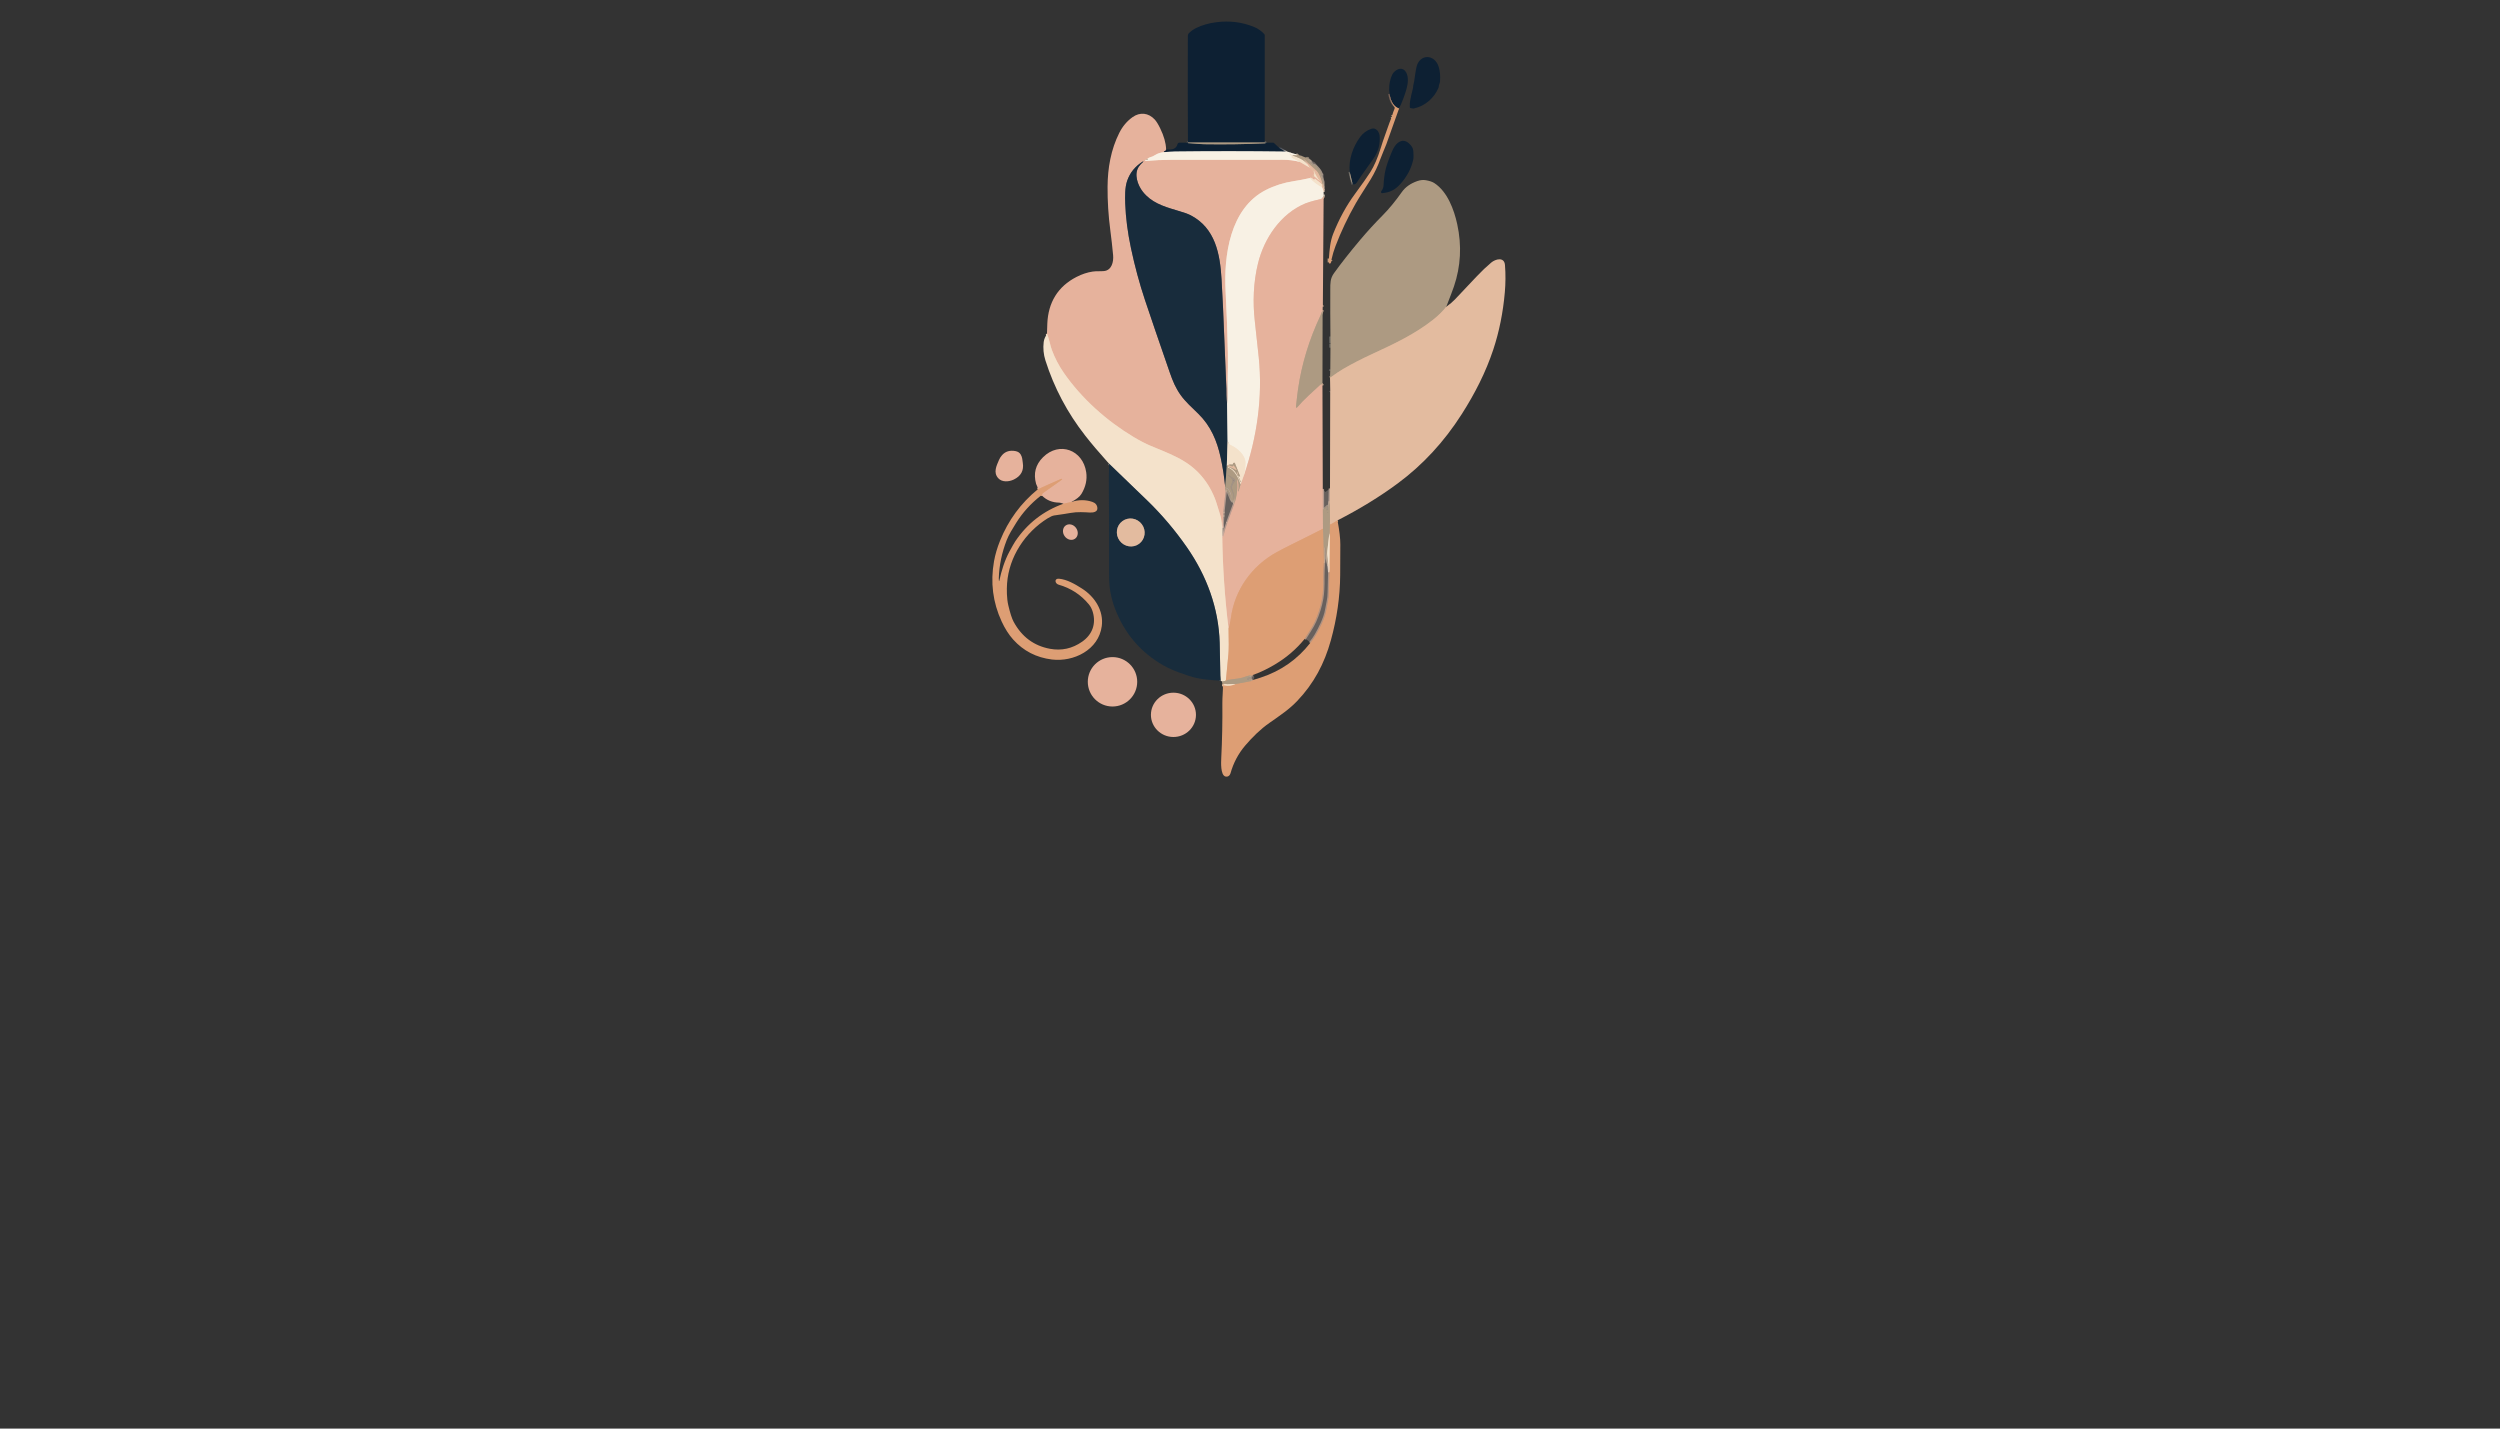 <?xml version="1.0" encoding="utf-8"?>
<svg xmlns="http://www.w3.org/2000/svg" width="490pt" height="280pt" viewBox="0 0 490 280" version="1.1" xmlns:xlink="http://www.w3.org/1999/xlink">
	<rect x="0" y="0" width="490" height="280" fill="#333333" stroke="none"/>
	<g id="surface2">
		<path stroke-opacity="0.663" vector-effect="non-scaling-stroke" d="M 250.69 28.959 L 251.957 29.715" style="fill:none;stroke-width:0.50;stroke:#3e4752;"/>
		<path vector-effect="non-scaling-stroke" d="M 251.957 29.715 Q 241.1 29.567 230.291 29.702 C 229.617 29.711 228.895 29.785 228.192 29.814" style="fill:none;stroke-width:0.50;stroke:#83898c;"/>
		<path vector-effect="non-scaling-stroke" d="M 228.192 29.814 Q 227.775 29.806 228.375 29.544 Q 228.453 29.51 228.557 29.252" style="fill:none;stroke-width:0.50;stroke:#7a6968;"/>
		<path stroke-opacity="0.663" vector-effect="non-scaling-stroke" d="M 252.162 29.66 Q 251.986 29.757 251.957 29.715" style="fill:none;stroke-width:0.50;stroke:#efe5d8;"/>
		<path vector-effect="non-scaling-stroke" d="M 228.192 29.814 Q 227.144 29.913 226.405 30.387 Q 225.879 30.722 225.495 30.8 Q 225.281 30.845 224.857 31.132" style="fill:none;stroke-width:0.50;stroke:#efd2c0;"/>
		<path vector-effect="non-scaling-stroke" d="M 224.857 31.132 L 224.542 31.312" style="fill:none;stroke-width:0.50;stroke:#caa68f;"/>
		<path vector-effect="non-scaling-stroke" d="M 224.542 31.312 Q 224.456 31.364 224.453 31.442 Q 224.451 31.561 224.567 31.55 Q 227.057 31.322 229.556 31.324 Q 243.503 31.335 251.41 31.314 Q 253.099 31.309 254.742 31.717" style="fill:none;stroke-width:0.50;stroke:#efd2c0;"/>
		<path vector-effect="non-scaling-stroke" d="M 254.742 31.717 L 256.736 32.881" style="fill:none;stroke-width:0.50;stroke:#edcab4;"/>
		<path vector-effect="non-scaling-stroke" d="M 256.736 32.881 C 257.072 33.244 258.037 33.958 257.249 34.408 Q 257.161 34.458 257.205 34.551 Q 257.222 34.587 257.256 34.606 Q 257.325 34.648 257.399 34.612 L 257.568 34.53" style="fill:none;stroke-width:0.50;stroke:#e5b79e;"/>
		<path vector-effect="non-scaling-stroke" d="M 257.568 34.53 L 258.757 35.554" style="fill:none;stroke-width:0.50;stroke:#edcab4;"/>
		<path vector-effect="non-scaling-stroke" d="M 258.757 35.554 Q 258.333 34.125 257.374 33.039 Q 256.975 32.589 256.405 32.374" style="fill:none;stroke-width:0.50;stroke:#e5b79e;"/>
		<path vector-effect="non-scaling-stroke" d="M 256.405 32.374 L 256.227 32.146" style="fill:none;stroke-width:0.50;stroke:#edcab4;"/>
		<path vector-effect="non-scaling-stroke" d="M 256.227 32.146 L 255.496 31.159 Q 255.49 31.151 255.496 31.143 Q 255.499 31.138 255.501 31.13 Q 255.505 31.1 255.534 31.128 Q 256.419 31.994 257.171 32.64 Q 258.083 33.421 258.417 33.992 Q 258.886 34.788 259.093 35.74" style="fill:none;stroke-width:0.50;stroke:#caa68f;"/>
		<path vector-effect="non-scaling-stroke" d="M 259.093 35.74 Q 258.711 34.551 258.041 33.502 Q 258.02 33.466 257.974 33.485 L 257.972 33.487 C 257.95 33.495 257.942 33.527 257.955 33.554 L 259.078 36.076" style="fill:none;stroke-width:0.50;stroke:#e5b79e;"/>
		<path vector-effect="non-scaling-stroke" d="M 259.078 36.076 L 257.756 35.045 Q 257.716 35.014 257.716 35.064 L 257.716 35.136 Q 257.716 35.183 257.67 35.183 Q 257.213 35.191 257.205 34.904 Q 257.201 34.733 257.129 34.887 L 257.066 35.026 Q 257.032 35.098 257.032 35.02 L 257.032 34.931 Q 257.032 34.796 256.901 34.824 Q 256.797 34.847 256.704 34.908" style="fill:none;stroke-width:0.50;stroke:#edcab4;"/>
		<path vector-effect="non-scaling-stroke" d="M 256.704 34.908 Q 255.165 35.261 253.604 35.499 Q 250.622 35.956 248.107 37.24 C 241.042 40.843 239.841 50.177 240.217 57.123 Q 240.548 63.225 240.664 69.214 Q 240.715 71.879 240.599 75.151 Q 240.586 75.529 240.616 77.108 Q 240.635 78.088 240.508 79.066" style="fill:none;stroke-width:0.50;stroke:#efd2c0;"/>
		<path vector-effect="non-scaling-stroke" d="M 240.508 79.066 Q 240.39 78.276 240.381 77.491 Q 240.367 76.152 240.367 76.147 Q 239.923 65.438 239.9 64.779 Q 239.756 60.557 239.423 54.747 C 239.135 49.767 238.206 44.709 233.364 42.188 Q 232.614 41.797 230.527 41.193 C 227.839 40.412 225.613 39.622 224.006 37.594 C 222.994 36.321 222.198 34.116 223.229 32.634 Q 223.528 32.203 224.094 31.692 Q 224.103 31.683 224.099 31.679 L 224.067 31.639 Q 224.05 31.618 224.029 31.633 Q 221.731 33.05 220.912 35.47 C 220.475 36.762 220.494 38.496 220.546 39.915 Q 220.696 44.055 221.674 48.659 Q 222.796 53.945 224.428 58.842 Q 226.02 63.622 229.281 73.026 C 229.873 74.73 230.434 76.073 231.448 77.484 C 232.358 78.749 233.602 79.86 234.91 81.142 C 237.302 83.49 238.531 86.396 239.237 89.632 Q 239.856 92.458 240.141 95.448" style="fill:none;stroke-width:0.50;stroke:#7f6f6c;"/>
		<path vector-effect="non-scaling-stroke" d="M 240.141 95.448 Q 240.063 95.807 240.204 96.344" style="fill:none;stroke-width:0.50;stroke:#caa68f;"/>
		<path stroke-opacity="0.663" vector-effect="non-scaling-stroke" d="M 240.204 96.344 L 239.775 100.265" style="fill:none;stroke-width:0.50;stroke:#e2b5a2;"/>
		<path vector-effect="non-scaling-stroke" d="M 239.775 100.265 L 239.771 100.567" style="fill:none;stroke-width:0.50;stroke:#caa68f;"/>
		<path stroke-opacity="0.663" vector-effect="non-scaling-stroke" d="M 239.771 100.567 L 239.75 100.901" style="fill:none;stroke-width:0.50;stroke:#e2b5a2;"/>
		<path vector-effect="non-scaling-stroke" d="M 239.75 100.901 Q 239.693 101.097 239.716 101.361" style="fill:none;stroke-width:0.50;stroke:#caa68f;"/>
		<path stroke-opacity="0.663" vector-effect="non-scaling-stroke" d="M 239.716 101.361 L 239.573 103.475" style="fill:none;stroke-width:0.50;stroke:#e2b5a2;"/>
		<path vector-effect="non-scaling-stroke" d="M 239.573 103.475 C 239.429 102.633 239.431 101.765 239.171 100.981 Q 238.899 100.164 238.751 99.615 C 237.725 95.818 235.583 92.612 232.293 90.544 C 230.232 89.248 228.369 88.576 225.537 87.385 Q 224.023 86.749 222.261 85.697 C 216.937 82.519 212.019 78.135 208.502 73.066 Q 207.062 70.99 206.158 68.578 Q 206.008 68.177 205.706 66.986 Q 205.505 66.192 205.208 65.398" style="fill:none;stroke-width:0.50;stroke:#edcab4;"/>
		<path vector-effect="non-scaling-stroke" d="M 254.046 30.256 L 254.257 30.416" style="fill:none;stroke-width:0.50;stroke:#d3c6b3;"/>
		<path stroke-opacity="0.663" vector-effect="non-scaling-stroke" d="M 254.257 30.416 Q 254.257 30.435 254.257 30.454" style="fill:none;stroke-width:0.50;stroke:#efe5d8;"/>
		<path vector-effect="non-scaling-stroke" d="M 254.257 30.454 L 253.48 30.408" style="fill:none;stroke-width:0.50;stroke:#d3c6b3;"/>
		<path vector-effect="non-scaling-stroke" d="M 253.48 30.408 Q 253.461 30.399 253.444 30.393 Q 253.442 30.391 253.444 30.393 Q 253.461 30.399 253.48 30.408" style="fill:none;stroke-width:0.50;stroke:#eed6c2;"/>
		<path vector-effect="non-scaling-stroke" d="M 253.48 30.408 L 253.319 30.467" style="fill:none;stroke-width:0.50;stroke:#d3c6b3;"/>
		<path vector-effect="non-scaling-stroke" d="M 253.319 30.467 L 252.89 30.188 Q 252.848 30.161 252.823 30.205 L 252.789 30.262 Q 252.764 30.304 252.806 30.329 L 253.273 30.6 Q 253.37 30.655 253.258 30.655 L 253.184 30.655 C 253.118 30.655 253.078 30.727 253.112 30.781 Q 253.224 30.965 253.494 31.077 Q 254.153 31.35 254.742 31.717" style="fill:none;stroke-width:0.50;stroke:#f6ead8;"/>
		<path vector-effect="non-scaling-stroke" d="M 224.542 31.312 Q 225.235 31.284 224.857 31.132" style="fill:none;stroke-width:0.50;stroke:#d3c6b3;"/>
		<path stroke-opacity="0.663" vector-effect="non-scaling-stroke" d="M 239.573 103.475 L 239.558 104.947" style="fill:none;stroke-width:0.50;stroke:#ecd9c5;"/>
		<path vector-effect="non-scaling-stroke" d="M 240.795 123.222 Q 240.888 126.918 240.768 128.189 Q 240.525 130.738 240.284 133.285 Q 240.274 133.397 240.17 133.437 L 240.018 133.496" style="fill:none;stroke-width:0.50;stroke:#e9c0a0;"/>
		<path vector-effect="non-scaling-stroke" d="M 240.018 133.496 L 239.499 133.532" style="fill:none;stroke-width:0.50;stroke:#d1bea7;"/>
		<path vector-effect="non-scaling-stroke" d="M 239.258 133.408 Q 239.199 132.928 239.19 132.413 Q 239.135 128.567 239.059 125.98 C 238.855 119.165 236.508 112.84 232.633 107.266 Q 229.163 102.274 224.882 98.122 Q 221.176 94.529 217.379 90.886" style="fill:none;stroke-width:0.50;stroke:#868784;"/>
		<path vector-effect="non-scaling-stroke" d="M 242.588 93.112 Q 242.656 92.802 242.517 92.567 Q 242.451 92.46 242.462 92.584 Q 242.487 92.878 242.588 93.112" style="fill:none;stroke-width:0.50;stroke:#c8ab91;"/>
		<path stroke-opacity="0.663" vector-effect="non-scaling-stroke" d="M 241.9 98.8 Q 242.096 97.285 241.554 96.004 C 241.252 95.288 241.674 94.81 242.103 94.259 C 242.187 94.151 242.16 93.995 242.044 93.923 L 240.812 93.15 Q 240.802 93.144 240.789 93.148 L 240.734 93.169 Q 240.69 93.186 240.73 93.214 C 242.521 94.386 240.766 94.836 241.323 95.925 Q 241.834 96.922 241.83 98.014 Q 241.828 98.145 241.699 98.132 Q 241.573 98.12 241.526 98.05 C 241.423 97.898 241.364 97.759 241.366 97.672 C 241.404 96.646 241.211 96.344 240.574 95.516 Q 240.515 95.44 240.491 95.533 Q 240.46 95.653 240.369 95.731 Q 240.289 95.799 240.274 95.9 L 240.204 96.344" style="fill:none;stroke-width:0.50;stroke:#b7a38e;"/>
		<path vector-effect="non-scaling-stroke" d="M 259.422 38.116 L 259.355 38.572" style="fill:none;stroke-width:0.50;stroke:#d3c6b3;"/>
		<path vector-effect="non-scaling-stroke" d="M 259.355 38.572 L 259.112 38.866 Q 259.044 38.95 258.941 38.978 C 257.925 39.265 256.827 39.47 255.885 39.856 C 251.068 41.837 247.794 46.633 246.571 51.607 C 245.646 55.358 245.53 59.254 245.942 62.933 Q 246.405 67.053 246.715 70.063 C 247.511 77.824 246.373 85.712 243.834 93.074" style="fill:none;stroke-width:0.50;stroke:#efd2c0;"/>
		<path vector-effect="non-scaling-stroke" d="M 243.834 93.074 Q 244.12 91.921 244.117 90.76 C 244.117 89.152 242.485 87.792 241.192 87.224 Q 240.831 87.064 240.603 86.325" style="fill:none;stroke-width:0.50;stroke:#f6ead8;"/>
		<path stroke-opacity="0.663" vector-effect="non-scaling-stroke" d="M 256.468 31.088 Q 256.354 31.022 256.333 31.018 Q 255.986 30.942 256.28 31.14 Q 256.586 31.347 256.911 31.635 Q 257.053 31.759 256.905 31.696 Q 256.84 31.668 256.802 31.668 Q 256.527 31.66 256.772 31.823 L 257.093 32.036 Q 257.194 32.103 257.074 32.106 L 256.983 32.108 Q 256.856 32.108 256.966 32.173 Q 257.171 32.298 257.414 32.306 Q 257.524 32.31 257.615 32.372 Q 258.639 33.062 259.074 34.247 Q 259.078 34.262 259.066 34.266 L 259.011 34.287 Q 258.935 34.319 258.916 34.239 Q 258.846 33.966 258.837 33.947 Q 258.605 33.434 258.78 33.97 Q 258.951 34.488 259.211 35.132 Q 259.412 35.626 259.374 36.798" style="fill:none;stroke-width:0.50;stroke:#b7a38e;"/>
		<path vector-effect="non-scaling-stroke" d="M 259.374 36.798 L 259.093 35.74" style="fill:none;stroke-width:0.50;stroke:#c8ab91;"/>
		<path stroke-opacity="0.663" vector-effect="non-scaling-stroke" d="M 254.257 30.454 Q 254.291 30.452 254.32 30.441 C 254.331 30.437 254.337 30.427 254.333 30.416 C 254.331 30.406 254.32 30.399 254.31 30.401 Q 254.286 30.406 254.257 30.416" style="fill:none;stroke-width:0.50;stroke:#b7a38e;"/>
		<path vector-effect="non-scaling-stroke" d="M 259.412 37.607 Q 259.266 36.86 259.12 36.743" style="fill:none;stroke-width:0.50;stroke:#eed6c2;"/>
		<path vector-effect="non-scaling-stroke" d="M 259.12 36.743 L 259.078 36.076" style="fill:none;stroke-width:0.50;stroke:#eccfb5;"/>
		<path vector-effect="non-scaling-stroke" d="M 258.757 35.554 Q 257.993 34.672 257.598 33.645 Q 257.537 33.485 257.524 33.643 Q 257.52 33.702 257.566 33.768 C 257.606 33.823 257.625 33.888 257.619 33.956 L 257.568 34.53" style="fill:none;stroke-width:0.50;stroke:#eccfb5;"/>
		<path vector-effect="non-scaling-stroke" d="M 259.12 36.743 Q 257.748 36.021 256.704 34.908" style="fill:none;stroke-width:0.50;stroke:#f6ead8;"/>
		<path stroke-opacity="0.663" vector-effect="non-scaling-stroke" d="M 240.588 102.384 Q 240.546 102.464 240.529 102.574" style="fill:none;stroke-width:0.50;stroke:#b7a38e;"/>
		<path stroke-opacity="0.663" vector-effect="non-scaling-stroke" d="M 240.041 104.016 L 240.025 104.16" style="fill:none;stroke-width:0.50;stroke:#b7a38e;"/>
		<path stroke-opacity="0.663" vector-effect="non-scaling-stroke" d="M 239.716 101.361 L 239.75 100.901" style="fill:none;stroke-width:0.50;stroke:#b7a38e;"/>
		<path stroke-opacity="0.663" vector-effect="non-scaling-stroke" d="M 239.771 100.567 L 239.775 100.265" style="fill:none;stroke-width:0.50;stroke:#b7a38e;"/>
		<path vector-effect="non-scaling-stroke" d="M 253.319 30.467 C 254.514 30.902 255.454 31.229 256.227 32.146" style="fill:none;stroke-width:0.50;stroke:#d1bea7;"/>
		<path vector-effect="non-scaling-stroke" d="M 256.405 32.374 L 256.736 32.881" style="fill:none;stroke-width:0.50;stroke:#eccfb5;"/>
		<path vector-effect="non-scaling-stroke" d="M 240.508 79.066 L 240.603 86.325" style="fill:none;stroke-width:0.50;stroke:#888f90;"/>
		<path vector-effect="non-scaling-stroke" d="M 240.603 86.325 L 240.457 91.334" style="fill:none;stroke-width:0.50;stroke:#868784;"/>
		<path vector-effect="non-scaling-stroke" d="M 240.457 91.334 L 240.141 95.448" style="fill:none;stroke-width:0.50;stroke:#63635f;"/>
		<path vector-effect="non-scaling-stroke" d="M 259.281 59.805 Q 259.209 59.9 259.258 60.091" style="fill:none;stroke-width:0.50;stroke:#caa68f;"/>
		<path vector-effect="non-scaling-stroke" d="M 259.234 60.749 C 259.057 61.113 258.954 61.535 258.804 61.854 Q 255.505 68.861 254.436 76.135 Q 254.259 77.338 254.02 79.588 Q 253.957 80.192 254.352 79.731 Q 254.73 79.292 255.241 78.745 Q 255.982 77.951 258.789 75.396 C 258.924 75.271 259.12 75.273 259.156 75.398 L 259.203 75.56" style="fill:none;stroke-width:0.50;stroke:#caa68f;"/>
		<path stroke-opacity="0.663" vector-effect="non-scaling-stroke" d="M 259.266 95.828 L 259.281 99.908" style="fill:none;stroke-width:0.50;stroke:#e2b5a2;"/>
		<path vector-effect="non-scaling-stroke" d="M 259.281 99.908 L 259.304 103.63" style="fill:none;stroke-width:0.50;stroke:#caa68f;"/>
		<path vector-effect="non-scaling-stroke" d="M 259.304 103.63 Q 257.6 104.468 255.936 105.321 C 254.639 105.984 252.098 107.197 250.272 108.196 C 245.359 110.884 241.965 115.632 241.243 121.175 C 241.15 121.896 240.969 122.538 240.795 123.222" style="fill:none;stroke-width:0.50;stroke:#e2a888;"/>
		<path vector-effect="non-scaling-stroke" d="M 240.795 123.222 Q 239.678 114.122 239.558 104.947" style="fill:none;stroke-width:0.50;stroke:#edcab4;"/>
		<path stroke-opacity="0.663" vector-effect="non-scaling-stroke" d="M 239.558 104.947 L 239.596 105.106 Q 239.676 105.44 239.767 105.108 L 240.025 104.16" style="fill:none;stroke-width:0.50;stroke:#e2b5a2;"/>
		<path vector-effect="non-scaling-stroke" d="M 240.025 104.16 L 240.041 104.016" style="fill:none;stroke-width:0.50;stroke:#caa68f;"/>
		<path stroke-opacity="0.663" vector-effect="non-scaling-stroke" d="M 240.041 104.016 L 240.529 102.574" style="fill:none;stroke-width:0.50;stroke:#e2b5a2;"/>
		<path vector-effect="non-scaling-stroke" d="M 240.529 102.574 L 240.588 102.384" style="fill:none;stroke-width:0.50;stroke:#caa68f;"/>
		<path stroke-opacity="0.663" vector-effect="non-scaling-stroke" d="M 240.588 102.384 L 241.9 98.8" style="fill:none;stroke-width:0.50;stroke:#e2b5a2;"/>
		<path vector-effect="non-scaling-stroke" d="M 241.9 98.8 Q 242.768 96.36 242.413 93.822 Q 242.405 93.765 242.43 93.816 Q 243 94.994 242.658 96.289 Q 242.658 96.291 242.66 96.291 L 242.721 96.306 Q 242.759 96.316 242.77 96.278 L 243.146 94.962" style="fill:none;stroke-width:0.50;stroke:#caa68f;"/>
		<path vector-effect="non-scaling-stroke" d="M 243.146 94.962 L 243.834 93.074" style="fill:none;stroke-width:0.50;stroke:#edcab4;"/>
		<path stroke-opacity="0.663" vector-effect="non-scaling-stroke" d="M 259.469 110.335 C 259.422 111.226 259.342 112.193 259.357 113.023 Q 259.406 115.782 259.127 117.349 Q 258.726 119.604 257.727 121.817 C 257.205 122.975 256.394 124.102 255.699 125.237" style="fill:none;stroke-width:0.50;stroke:#dba684;"/>
		<path vector-effect="non-scaling-stroke" d="M 245.539 132.303 Q 244.863 132.358 244.257 132.569 Q 243.497 132.835 243.205 132.894 C 242.301 133.074 241.404 133.129 240.692 133.258 C 240.624 133.27 240.561 133.3 240.508 133.342 Q 240.284 133.522 240.018 133.496" style="fill:none;stroke-width:0.50;stroke:#c59c7b;"/>
		<path stroke-opacity="0.663" vector-effect="non-scaling-stroke" d="M 245.18 132.457 L 244.514 132.909 Q 244.466 132.943 244.466 133.002 L 244.466 133.319 Q 244.466 133.378 244.519 133.353 Q 244.869 133.177 245.038 132.808 Q 245.095 132.679 245.116 132.818 Q 245.125 132.871 245.104 132.907 Q 245.051 132.998 245.106 133.087 L 245.344 133.465" style="fill:none;stroke-width:0.50;stroke:#b7a38e;"/>
		<path vector-effect="non-scaling-stroke" d="M 242.166 134.071 L 240.546 134.126" style="fill:none;stroke-width:0.50;stroke:#d1bea7;"/>
		<path vector-effect="non-scaling-stroke" d="M 243.146 94.962 C 242.736 93.775 242.029 92.143 240.696 91.668 C 240.662 91.655 240.65 91.617 240.667 91.585 L 240.707 91.514 Q 240.724 91.486 240.753 91.499 C 242.153 92.01 242.639 93.317 243.11 94.462 Q 243.11 94.464 243.114 94.466 L 243.171 94.483 Q 243.226 94.5 243.203 94.447 L 242.588 93.112 Q 242.793 93.336 242.922 93.378 Q 243.095 93.438 243.055 93.336 L 242.048 90.793 Q 241.984 90.633 241.826 90.701 Q 241.655 90.772 241.642 90.964 Q 241.632 91.085 241.513 91.062 Q 240.903 90.948 240.457 91.334" style="fill:none;stroke-width:0.50;stroke:#d1bea7;"/>
		<path vector-effect="non-scaling-stroke" d="M 259.431 38.798 Q 259.38 38.707 259.355 38.572" style="fill:none;stroke-width:0.50;stroke:#caa68f;"/>
		<path stroke-opacity="0.663" vector-effect="non-scaling-stroke" d="M 259.463 37.295 L 259.374 36.798" style="fill:none;stroke-width:0.50;stroke:#e0bca4;"/>
		<path stroke-opacity="0.663" vector-effect="non-scaling-stroke" d="M 260.637 98.242 L 260.339 99.862 C 260.335 99.883 260.305 99.889 260.293 99.87 Q 260.276 99.845 260.24 99.849 Q 260.189 99.854 260.155 99.9 Q 260.147 99.915 260.121 100.001 Q 260.09 100.107 260.048 100.006 Q 260.026 99.955 260.029 99.898 Q 260.037 99.545 260.212 99.245 Q 260.227 99.222 260.208 99.205 L 260.206 99.205 Q 260.183 99.186 260.162 99.211 Q 259.796 99.653 259.281 99.908" style="fill:none;stroke-width:0.50;stroke:#b7a38e;"/>
		<path vector-effect="non-scaling-stroke" d="M 260.679 102.17 L 260.639 105.159" style="fill:none;stroke-width:0.50;stroke:#c59c7b;"/>
		<path vector-effect="non-scaling-stroke" d="M 260.639 105.159 L 260.573 104.637 Q 260.554 104.489 260.54 104.637 Q 260.375 106.25 260.164 107.913 Q 260.094 108.451 260.145 108.812 Q 260.293 109.866 260.392 110.924" style="fill:none;stroke-width:0.50;stroke:#d1bea7;"/>
		<path stroke-opacity="0.663" vector-effect="non-scaling-stroke" d="M 260.392 110.924 Q 259.942 109.163 259.792 107.387 Q 259.781 107.256 259.659 107.304 L 259.585 107.334 Q 259.496 107.368 259.511 107.463 Q 259.716 108.892 259.469 110.335" style="fill:none;stroke-width:0.50;stroke:#b7a38e;"/>
		<path vector-effect="non-scaling-stroke" d="M 259.469 110.335 L 259.304 103.63" style="fill:none;stroke-width:0.50;stroke:#c59c7b;"/>
		<path vector-effect="non-scaling-stroke" d="M 239.697 134.104 Q 240.018 133.965 240.546 134.126" style="fill:none;stroke-width:0.50;stroke:#c59c7b;"/>
		<path vector-effect="non-scaling-stroke" d="M 240.546 134.126 Q 240.213 134.064 239.911 134.113 C 239.862 134.121 239.82 134.153 239.803 134.199 L 239.765 134.297 Q 239.746 134.343 239.794 134.326 Q 239.82 134.316 239.845 134.309 Q 239.885 134.299 239.938 134.311 Q 241.085 134.563 242.166 134.071" style="fill:none;stroke-width:0.50;stroke:#e9c0a0;"/>
		<path vector-effect="non-scaling-stroke" d="M 242.166 134.071 L 245.344 133.465" style="fill:none;stroke-width:0.50;stroke:#c59c7b;"/>
		<path stroke-opacity="0.663" vector-effect="non-scaling-stroke" d="M 245.344 133.465 Q 245.611 133.325 245.613 133.268" style="fill:none;stroke-width:0.50;stroke:#dba684;"/>
		<path stroke-opacity="0.663" vector-effect="non-scaling-stroke" d="M 256.802 126.029 Q 257.479 125.213 257.877 124.514 C 258.656 123.15 259.672 121.23 259.963 119.49 Q 260.105 118.641 260.288 117.798 Q 260.442 117.08 260.459 116.081 Q 260.493 114.115 260.552 112.168" style="fill:none;stroke-width:0.50;stroke:#dba684;"/>
		<path vector-effect="non-scaling-stroke" d="M 260.552 112.168 L 260.639 105.159" style="fill:none;stroke-width:0.50;stroke:#e9c0a0;"/>
		<path vector-effect="non-scaling-stroke" d="M 262.151 101.993 L 260.846 102.768 C 260.776 102.808 260.687 102.76 260.687 102.679 L 260.679 102.17" style="fill:none;stroke-width:0.50;stroke:#e0ad8a;"/>
		<path vector-effect="non-scaling-stroke" d="M 260.679 102.17 L 260.637 98.242" style="fill:none;stroke-width:0.50;stroke:#c8ab91;"/>
		<path stroke-opacity="0.663" vector-effect="non-scaling-stroke" d="M 260.637 98.242 L 260.679 95.723" style="fill:none;stroke-width:0.50;stroke:#e0bca4;"/>
		<path vector-effect="non-scaling-stroke" d="M 260.719 76.861 Q 260.74 76.794 260.73 76.72" style="fill:none;stroke-width:0.50;stroke:#7e746e;"/>
		<path stroke-opacity="0.663" vector-effect="non-scaling-stroke" d="M 260.552 112.168 L 260.392 110.924" style="fill:none;stroke-width:0.50;stroke:#ecd9c5;"/>
		<path vector-effect="non-scaling-stroke" d="M 283.467 60.135 Q 282.394 61.474 280.939 62.629 C 277.405 65.432 273.342 67.368 269.175 69.282 Q 265.921 70.777 263.313 72.289 Q 262.331 72.859 260.685 74.044" style="fill:none;stroke-width:0.50;stroke:#c8ab91;"/>
		<path vector-effect="non-scaling-stroke" d="M 260.723 72.69 L 260.738 72.39" style="fill:none;stroke-width:0.50;stroke:#5d5d5b;"/>
		<path vector-effect="non-scaling-stroke" d="M 260.768 68.15 L 260.778 67.419" style="fill:none;stroke-width:0.50;stroke:#63635f;"/>
		<path vector-effect="non-scaling-stroke" d="M 260.783 67.301 L 260.764 65.953" style="fill:none;stroke-width:0.50;stroke:#63635f;"/>
		<path vector-effect="non-scaling-stroke" d="M 274.216 21.267 Q 272.704 20.744 272.356 18.397" style="fill:none;stroke-width:0.50;stroke:#755f54;"/>
		<path vector-effect="non-scaling-stroke" d="M 260.954 50.935 Q 260.878 51.049 260.932 51.197" style="fill:none;stroke-width:0.50;stroke:#c59c7b;"/>
		<path vector-effect="non-scaling-stroke" d="M 260.474 51.43 L 260.464 50.671" style="fill:none;stroke-width:0.50;stroke:#c59c7b;"/>
		<path vector-effect="non-scaling-stroke" d="M 272.677 23.181 Q 272.827 23.107 272.784 22.902" style="fill:none;stroke-width:0.50;stroke:#c59c7b;"/>
		<path vector-effect="non-scaling-stroke" d="M 272.863 22.708 Q 272.896 22.629 272.896 22.537" style="fill:none;stroke-width:0.50;stroke:#c59c7b;"/>
		<path vector-effect="non-scaling-stroke" d="M 265.133 36.133 L 264.535 33.668" style="fill:none;stroke-width:0.50;stroke:#5d5d5b;"/>
		<path vector-effect="non-scaling-stroke" d="M 210 98.384 L 208.439 98.728" style="fill:none;stroke-width:0.50;stroke:#e2a888;"/>
		<path vector-effect="non-scaling-stroke" d="M 204.257 97.169 Q 204.196 96.825 204.414 96.652 Q 204.646 96.468 207.786 94.265 Q 208.073 94.065 208.137 94.006 Q 208.242 93.906 208.126 93.86 Q 208.052 93.83 207.921 93.887 Q 205.727 94.827 203.408 95.904" style="fill:none;stroke-width:0.50;stroke:#e2a888;"/>
		<path vector-effect="non-scaling-stroke" d="M 248.033 27.962 Q 248.033 27.928 247.999 27.928 L 232.882 27.928 Q 232.834 27.928 232.834 27.977 L 232.834 28.038 Q 232.834 28.053 232.848 28.053 Q 235.269 28.256 236.067 28.268 Q 242.027 28.363 247.986 28.093 Q 248.033 28.091 248.033 28.044 L 248.033 27.962" style="fill:none;stroke-width:0.50;stroke:#5d5d5b;"/>
		<path stroke-opacity="0.663" vector-effect="non-scaling-stroke" d="M 256.728 31.51 Q 256.719 31.495 256.512 31.423 Q 256.379 31.375 256.455 31.495 Q 256.531 31.616 256.696 31.59 C 256.73 31.586 256.745 31.546 256.728 31.51" style="fill:none;stroke-width:0.50;stroke:#b7a38e;"/>
		<path stroke-opacity="0.663" vector-effect="non-scaling-stroke" d="M 257.803 32.526 C 257.803 32.522 257.8 32.52 257.796 32.52 C 257.792 32.52 257.79 32.522 257.79 32.526 C 257.79 32.53 257.792 32.532 257.796 32.532 C 257.8 32.532 257.803 32.53 257.803 32.526" style="fill:none;stroke-width:0.50;stroke:#b7a38e;"/>
		<path vector-effect="non-scaling-stroke" d="M 241.505 91.452 L 240.817 91.186 Q 240.738 91.155 240.707 91.235 L 240.671 91.328 Q 240.631 91.433 240.74 91.459 Q 241.497 91.626 242.145 92.05 Q 242.445 92.246 242.278 91.928 Q 242.09 91.562 241.794 91.273 Q 241.693 91.171 241.672 91.315 Q 241.666 91.351 241.653 91.385 Q 241.615 91.495 241.505 91.452" style="fill:none;stroke-width:0.50;stroke:#c8ab91;"/>
		<path vector-effect="non-scaling-stroke" d="M 223.262 106.585 C 224.464 105.697 224.707 103.984 223.803 102.759 C 222.899 101.532 221.191 101.258 219.989 102.145 C 218.787 103.032 218.544 104.745 219.448 105.97 C 220.352 107.197 222.061 107.471 223.262 106.585" style="fill:none;stroke-width:0.50;stroke:#7e746e;"/>
		<path stroke-opacity="0.663" vector-effect="non-scaling-stroke" d="M 241.513 98.115 Q 241.321 97.706 241.313 97.647 Q 241.157 96.595 240.5 95.788 C 240.474 95.756 240.426 95.761 240.405 95.797 L 240.36 95.873 C 240.335 95.917 240.339 95.972 240.373 96.012 C 241.015 96.766 241.059 97.596 241.532 98.253 Q 241.556 98.284 241.594 98.293 Q 241.627 98.301 241.653 98.297 Q 241.79 98.282 241.653 98.217 Q 241.619 98.202 241.596 98.191 Q 241.539 98.172 241.513 98.115" style="fill:none;stroke-width:0.50;stroke:#b7a38e;"/>
		<path stroke-opacity="0.663" vector-effect="non-scaling-stroke" d="M 260.352 100.386 C 260.35 100.365 260.318 100.35 260.28 100.352 C 260.242 100.354 260.21 100.373 260.212 100.394 C 260.214 100.415 260.246 100.43 260.284 100.428 C 260.322 100.426 260.354 100.407 260.352 100.386" style="fill:none;stroke-width:0.50;stroke:#b7a38e;"/>
		<path d="M 250.69 28.959 L 251.957 29.715 Q 241.1 29.567 230.291 29.702 C 229.617 29.711 228.895 29.785 228.192 29.814 Q 227.775 29.806 228.375 29.544 Q 228.453 29.51 228.557 29.252 Q 230.439 29.571 230.796 28.243 C 230.84 28.074 230.994 27.958 231.169 27.958 L 232.654 27.958 C 232.755 27.958 232.838 27.875 232.836 27.774 Q 232.779 18.184 232.817 7.124 Q 232.819 6.699 233.038 6.486 Q 233.695 5.848 234.498 5.462 Q 236.189 4.647 238.354 4.361 Q 242.272 3.844 245.775 5.272 C 246.569 5.595 247.285 6.108 247.796 6.68 C 247.858 6.752 247.891 6.841 247.891 6.934 L 247.891 27.882 Q 247.891 27.964 247.974 27.964 L 249.551 27.964 C 249.602 27.964 249.653 27.983 249.691 28.019 L 250.69 28.959 Z M 248.033 27.962 Q 248.033 27.928 247.999 27.928 L 232.882 27.928 Q 232.834 27.928 232.834 27.977 L 232.834 28.038 Q 232.834 28.053 232.848 28.053 Q 235.269 28.256 236.067 28.268 Q 242.027 28.363 247.986 28.093 Q 248.033 28.091 248.033 28.044 L 248.033 27.962 Z" style="fill:#0d2033;"/>
		<path d="M 277.186 15.88 Q 277.429 14.08 277.614 13.208 C 278.191 10.522 281.205 10.516 281.997 13.141 Q 282.375 14.395 282.242 15.979 Q 282.218 16.237 282.092 16.528 C 281.988 16.765 282.037 17.001 281.912 17.28 Q 281.283 18.701 280.157 19.707 Q 278.822 20.896 277.076 21.272 Q 276.996 21.291 276.436 21.183 Q 276.328 21.164 276.324 21.054 Q 276.286 20.277 276.385 19.778 C 276.531 19.062 276.622 18.486 276.793 17.886 Q 276.96 17.293 276.97 17.035 C 276.987 16.649 277.129 16.292 277.186 15.88 Z" style="fill:#0d2033;"/>
		<path d="M 274.216 21.267 Q 272.704 20.744 272.356 18.397 Q 272.109 16.794 272.618 15.255 Q 272.837 14.587 273.146 14.222 C 273.826 13.415 274.981 13.065 275.61 14.195 C 276.117 15.105 275.954 16.412 275.693 17.367 Q 275.152 19.337 274.216 21.267 Z" style="fill:#0d2033;"/>
		<path d="M 274.216 21.267 Q 272.983 24.807 271.716 28.287 Q 271.534 28.786 271.129 29.721 Q 270.82 30.427 270.559 31.153 Q 269.8 33.257 268.662 35.14 C 267.847 36.494 266.575 38.374 265.726 39.861 Q 263.393 43.956 261.754 48.245 Q 261.287 49.465 260.954 50.935 Q 260.878 51.049 260.932 51.197 Q 260.907 51.451 260.793 51.592 Q 260.702 51.702 260.597 51.664 Q 260.485 51.626 260.474 51.43 L 260.464 50.671 C 260.586 49.045 260.692 47.381 261.3 45.837 Q 263.038 41.442 265.615 37.951 Q 267.657 35.181 268.58 33.742 Q 269.712 31.977 270.632 28.988 Q 271.038 27.675 271.42 26.634 C 271.986 25.098 272.212 24.3 272.677 23.181 Q 272.827 23.107 272.784 22.902 Q 272.803 22.788 272.863 22.708 Q 272.896 22.629 272.896 22.537 Q 273.055 21.949 273.3 21.392 C 273.458 21.031 273.342 20.98 273.144 20.718 Q 272.451 19.804 272.356 18.397 Q 272.704 20.744 274.216 21.267 Z" style="fill:#dd9e74;"/>
		<path d="M 228.557 29.252 Q 228.453 29.51 228.375 29.544 Q 227.775 29.806 228.192 29.814 Q 227.144 29.913 226.405 30.387 Q 225.879 30.722 225.495 30.8 Q 225.281 30.845 224.857 31.132 L 224.542 31.312 Q 224.456 31.364 224.453 31.442 Q 224.451 31.561 224.567 31.55 Q 227.057 31.322 229.556 31.324 Q 243.503 31.335 251.41 31.314 Q 253.099 31.309 254.742 31.717 L 256.736 32.881 C 257.072 33.244 258.037 33.958 257.249 34.408 Q 257.161 34.458 257.205 34.551 Q 257.222 34.587 257.256 34.606 Q 257.325 34.648 257.399 34.612 L 257.568 34.53 L 258.757 35.554 Q 258.333 34.125 257.374 33.039 Q 256.975 32.589 256.405 32.374 L 256.227 32.146 L 255.496 31.159 Q 255.49 31.151 255.496 31.143 Q 255.499 31.138 255.501 31.13 Q 255.505 31.1 255.534 31.128 Q 256.419 31.994 257.171 32.64 Q 258.083 33.421 258.417 33.992 Q 258.886 34.788 259.093 35.74 Q 258.711 34.551 258.041 33.502 Q 258.02 33.466 257.974 33.485 L 257.972 33.487 C 257.95 33.495 257.942 33.527 257.955 33.554 L 259.078 36.076 L 257.756 35.045 Q 257.716 35.014 257.716 35.064 L 257.716 35.136 Q 257.716 35.183 257.67 35.183 Q 257.213 35.191 257.205 34.904 Q 257.201 34.733 257.129 34.887 L 257.066 35.026 Q 257.032 35.098 257.032 35.02 L 257.032 34.931 Q 257.032 34.796 256.901 34.824 Q 256.797 34.847 256.704 34.908 Q 255.165 35.261 253.604 35.499 Q 250.622 35.956 248.107 37.24 C 241.042 40.843 239.841 50.177 240.217 57.123 Q 240.548 63.225 240.664 69.214 Q 240.715 71.879 240.599 75.151 Q 240.586 75.529 240.616 77.108 Q 240.635 78.088 240.508 79.066 Q 240.39 78.276 240.381 77.491 Q 240.367 76.152 240.367 76.147 Q 239.923 65.438 239.9 64.779 Q 239.756 60.557 239.423 54.747 C 239.135 49.767 238.206 44.709 233.364 42.188 Q 232.614 41.797 230.527 41.193 C 227.839 40.412 225.613 39.622 224.006 37.594 C 222.994 36.321 222.198 34.116 223.229 32.634 Q 223.528 32.203 224.094 31.692 Q 224.103 31.683 224.099 31.679 L 224.067 31.639 Q 224.05 31.618 224.029 31.633 Q 221.731 33.05 220.912 35.47 C 220.475 36.762 220.494 38.496 220.546 39.915 Q 220.696 44.055 221.674 48.659 Q 222.796 53.945 224.428 58.842 Q 226.02 63.622 229.281 73.026 C 229.873 74.73 230.434 76.073 231.448 77.484 C 232.358 78.749 233.602 79.86 234.91 81.142 C 237.302 83.49 238.531 86.396 239.237 89.632 Q 239.856 92.458 240.141 95.448 Q 240.063 95.807 240.204 96.344 L 239.775 100.265 L 239.771 100.567 L 239.75 100.901 Q 239.693 101.097 239.716 101.361 L 239.573 103.475 C 239.429 102.633 239.431 101.765 239.171 100.981 Q 238.899 100.164 238.751 99.615 C 237.725 95.818 235.583 92.612 232.293 90.544 C 230.232 89.248 228.369 88.576 225.537 87.385 Q 224.023 86.749 222.261 85.697 C 216.937 82.519 212.019 78.135 208.502 73.066 Q 207.062 70.99 206.158 68.578 Q 206.008 68.177 205.706 66.986 Q 205.505 66.192 205.208 65.398 Q 205.231 64.454 205.273 63.436 C 205.444 59.326 207.305 56.162 211.015 54.268 Q 212.61 53.453 214.173 53.227 C 214.908 53.119 215.651 53.199 216.38 53.13 C 217.885 52.982 218.293 51.328 218.171 50.036 C 217.999 48.219 217.856 46.927 217.621 45.13 Q 217.053 40.809 217.083 36.591 C 217.108 32.927 217.735 29.324 219.381 26.042 Q 220.335 24.142 221.959 22.974 C 223.436 21.909 225.117 22.108 226.333 23.432 Q 226.817 23.958 227.4 25.16 Q 228.502 27.428 228.557 29.252 Z" style="fill:#e6b29c;"/>
		<path d="M 272.896 22.537 Q 272.896 22.629 272.863 22.708 Q 272.861 22.61 272.896 22.537 Z" style="fill:#ad9a82;"/>
		<path d="M 272.784 22.902 Q 272.827 23.107 272.677 23.181 Q 272.683 23.003 272.784 22.902 Z" style="fill:#ad9a82;"/>
		<path d="M 265.133 36.133 L 264.535 33.668 C 264.318 31.257 265.154 28.83 266.571 26.872 Q 267.397 25.73 268.785 25.24 C 269.669 24.927 270.339 25.821 270.406 26.623 Q 270.59 28.809 269.471 30.674 Q 269.22 31.09 268.126 32.606 Q 266.616 34.703 265.942 35.755 Q 265.623 36.251 265.133 36.133 Z" style="fill:#0d2033;"/>
		<path d="M 271.418 33.979 C 271.621 32.71 272.168 31.314 272.715 29.958 C 273.082 29.048 273.642 27.97 274.603 27.658 C 275.439 27.385 276.21 28.021 276.694 28.71 Q 276.962 29.092 277.013 29.641 Q 277.112 30.762 276.979 31.362 Q 276.398 33.937 274.449 36.087 C 273.382 37.263 272.425 37.698 270.934 37.863 C 270.736 37.884 270.605 37.662 270.721 37.499 Q 271.167 36.874 271.175 36.351 Q 271.186 35.417 271.418 33.979 Z" style="fill:#0d2033;"/>
		<path fill-opacity="0.322" d="M 252.162 29.66 Q 251.986 29.757 251.957 29.715 L 250.69 28.959 Q 251.528 29.134 252.162 29.66 Z" style="fill:#d5bfb4;"/>
		<path d="M 251.957 29.715 Q 251.986 29.757 252.162 29.66 L 254.046 30.256 L 254.257 30.416 Q 254.257 30.435 254.257 30.454 L 253.48 30.408 Q 253.461 30.399 253.444 30.393 Q 253.442 30.391 253.444 30.393 Q 253.461 30.399 253.48 30.408 L 253.319 30.467 L 252.89 30.188 Q 252.848 30.161 252.823 30.205 L 252.789 30.262 Q 252.764 30.304 252.806 30.329 L 253.273 30.6 Q 253.37 30.655 253.258 30.655 L 253.184 30.655 C 253.118 30.655 253.078 30.727 253.112 30.781 Q 253.224 30.965 253.494 31.077 Q 254.153 31.35 254.742 31.717 Q 253.099 31.309 251.41 31.314 Q 243.503 31.335 229.556 31.324 Q 227.057 31.322 224.567 31.55 Q 224.451 31.561 224.453 31.442 Q 224.456 31.364 224.542 31.312 Q 225.235 31.284 224.857 31.132 Q 225.281 30.845 225.495 30.8 Q 225.879 30.722 226.405 30.387 Q 227.144 29.913 228.192 29.814 C 228.895 29.785 229.617 29.711 230.291 29.702 Q 241.1 29.567 251.957 29.715 Z" style="fill:#f8f1e4;"/>
		<path d="M 253.319 30.467 C 254.514 30.902 255.454 31.229 256.227 32.146 L 256.405 32.374 L 256.736 32.881 L 254.742 31.717 Q 254.153 31.35 253.494 31.077 Q 253.224 30.965 253.112 30.781 C 253.078 30.727 253.118 30.655 253.184 30.655 L 253.258 30.655 Q 253.37 30.655 253.273 30.6 L 252.806 30.329 Q 252.764 30.304 252.789 30.262 L 252.823 30.205 Q 252.848 30.161 252.89 30.188 L 253.319 30.467 Z" style="fill:#f4e2cb;"/>
		<path d="M 256.468 31.088 Q 256.354 31.022 256.333 31.018 Q 255.986 30.942 256.28 31.14 Q 256.586 31.347 256.911 31.635 Q 257.053 31.759 256.905 31.696 Q 256.84 31.668 256.802 31.668 Q 256.527 31.66 256.772 31.823 L 257.093 32.036 Q 257.194 32.103 257.074 32.106 L 256.983 32.108 Q 256.856 32.108 256.966 32.173 Q 257.171 32.298 257.414 32.306 Q 257.524 32.31 257.615 32.372 Q 258.639 33.062 259.074 34.247 Q 259.078 34.262 259.066 34.266 L 259.011 34.287 Q 258.935 34.319 258.916 34.239 Q 258.846 33.966 258.837 33.947 Q 258.605 33.434 258.78 33.97 Q 258.951 34.488 259.211 35.132 Q 259.412 35.626 259.374 36.798 L 259.093 35.74 Q 258.886 34.788 258.417 33.992 Q 258.083 33.421 257.171 32.64 Q 256.419 31.994 255.534 31.128 Q 255.505 31.1 255.501 31.13 Q 255.499 31.138 255.496 31.143 Q 255.49 31.151 255.496 31.159 L 256.227 32.146 C 255.454 31.229 254.514 30.902 253.319 30.467 L 253.48 30.408 L 254.257 30.454 Q 254.291 30.452 254.32 30.441 C 254.331 30.437 254.337 30.427 254.333 30.416 C 254.331 30.406 254.32 30.399 254.31 30.401 Q 254.286 30.406 254.257 30.416 L 254.046 30.256 Q 254.32 30.175 254.481 30.34 Q 254.552 30.416 254.658 30.431 Q 255.072 30.486 255.382 30.667 C 255.843 30.936 256.316 30.879 256.78 31.178 Q 256.795 31.187 256.802 31.2 Q 256.825 31.24 256.787 31.212 Q 256.635 31.102 256.468 31.088 Z M 256.728 31.51 Q 256.719 31.495 256.512 31.423 Q 256.379 31.375 256.455 31.495 Q 256.531 31.616 256.696 31.59 C 256.73 31.586 256.745 31.546 256.728 31.51 Z M 257.803 32.526 C 257.803 32.522 257.8 32.52 257.796 32.52 C 257.792 32.52 257.79 32.522 257.79 32.526 C 257.79 32.53 257.792 32.532 257.796 32.532 C 257.8 32.532 257.803 32.53 257.803 32.526 Z" style="fill:#ad9a82;"/>
		<path d="M 253.48 30.408 Q 253.461 30.399 253.444 30.393 Q 253.442 30.391 253.444 30.393 Q 253.461 30.399 253.48 30.408 Z" style="fill:#e3bb9f;"/>
		<path fill-opacity="0.322" d="M 254.257 30.454 Q 254.257 30.435 254.257 30.416 Q 254.286 30.406 254.31 30.401 C 254.32 30.399 254.331 30.406 254.333 30.416 C 254.337 30.427 254.331 30.437 254.32 30.441 Q 254.291 30.452 254.257 30.454 Z" style="fill:#d5bfb4;"/>
		<path fill-opacity="0.322" d="M 256.468 31.088 Q 256.656 31.345 256.994 31.407 Q 257.085 31.423 257.055 31.485 Q 257.047 31.499 257.049 31.516 Q 257.051 31.54 257.078 31.55 Q 257.613 31.719 257.746 31.882 Q 258.846 33.216 258.903 33.278 C 259.142 33.542 259.093 33.848 259.349 34.046 Q 259.431 34.11 259.431 34.213 L 259.431 35.132 Q 259.431 35.248 259.507 35.337 Q 259.629 35.485 259.608 35.791 Q 259.53 36.974 259.463 37.295 L 259.374 36.798 Q 259.412 35.626 259.211 35.132 Q 258.951 34.488 258.78 33.97 Q 258.605 33.434 258.837 33.947 Q 258.846 33.966 258.916 34.239 Q 258.935 34.319 259.011 34.287 L 259.066 34.266 Q 259.078 34.262 259.074 34.247 Q 258.639 33.062 257.615 32.372 Q 257.524 32.31 257.414 32.306 Q 257.171 32.298 256.966 32.173 Q 256.856 32.108 256.983 32.108 L 257.074 32.106 Q 257.194 32.103 257.093 32.036 L 256.772 31.823 Q 256.527 31.66 256.802 31.668 Q 256.84 31.668 256.905 31.696 Q 257.053 31.759 256.911 31.635 Q 256.586 31.347 256.28 31.14 Q 255.986 30.942 256.333 31.018 Q 256.354 31.022 256.468 31.088 Z" style="fill:#d5bfb4;"/>
		<path d="M 224.542 31.312 L 224.857 31.132 Q 225.235 31.284 224.542 31.312 Z" style="fill:#ad9a82;"/>
		<path d="M 240.508 79.066 L 240.603 86.325 L 240.457 91.334 L 240.141 95.448 Q 239.856 92.458 239.237 89.632 C 238.531 86.396 237.302 83.49 234.91 81.142 C 233.602 79.86 232.358 78.749 231.448 77.484 C 230.434 76.073 229.873 74.73 229.281 73.026 Q 226.02 63.622 224.428 58.842 Q 222.796 53.945 221.674 48.659 Q 220.696 44.055 220.546 39.915 C 220.494 38.496 220.475 36.762 220.912 35.47 Q 221.731 33.05 224.029 31.633 Q 224.05 31.618 224.067 31.639 L 224.099 31.679 Q 224.103 31.683 224.094 31.692 Q 223.528 32.203 223.229 32.634 C 222.198 34.116 222.994 36.321 224.006 37.594 C 225.613 39.622 227.839 40.412 230.527 41.193 Q 232.614 41.797 233.364 42.188 C 238.206 44.709 239.135 49.767 239.423 54.747 Q 239.756 60.557 239.9 64.779 Q 239.923 65.438 240.367 76.147 Q 240.367 76.152 240.381 77.491 Q 240.39 78.276 240.508 79.066 Z" style="fill:#182c3c;"/>
		<path d="M 258.757 35.554 Q 257.993 34.672 257.598 33.645 Q 257.537 33.485 257.524 33.643 Q 257.52 33.702 257.566 33.768 C 257.606 33.823 257.625 33.888 257.619 33.956 L 257.568 34.53 L 257.399 34.612 Q 257.325 34.648 257.256 34.606 Q 257.222 34.587 257.205 34.551 Q 257.161 34.458 257.249 34.408 C 258.037 33.958 257.072 33.244 256.736 32.881 L 256.405 32.374 Q 256.975 32.589 257.374 33.039 Q 258.333 34.125 258.757 35.554 Z" style="fill:#e3bb9f;"/>
		<path d="M 258.757 35.554 L 257.568 34.53 L 257.619 33.956 C 257.625 33.888 257.606 33.823 257.566 33.768 Q 257.52 33.702 257.524 33.643 Q 257.537 33.485 257.598 33.645 Q 257.993 34.672 258.757 35.554 Z" style="fill:#f4e2cb;"/>
		<path d="M 259.093 35.74 L 259.374 36.798 L 259.463 37.295 Q 259.473 37.428 259.412 37.607 Q 259.266 36.86 259.12 36.743 L 259.078 36.076 L 257.955 33.554 C 257.942 33.527 257.95 33.495 257.972 33.487 L 257.974 33.485 Q 258.02 33.466 258.041 33.502 Q 258.711 34.551 259.093 35.74 Z" style="fill:#e3bb9f;"/>
		<path d="M 265.133 36.133 Q 264.474 34.98 264.535 33.668 L 265.133 36.133 Z" style="fill:#ad9a82;"/>
		<path d="M 259.078 36.076 L 259.12 36.743 Q 257.748 36.021 256.704 34.908 Q 256.797 34.847 256.901 34.824 Q 257.032 34.796 257.032 34.931 L 257.032 35.02 Q 257.032 35.098 257.066 35.026 L 257.129 34.887 Q 257.201 34.733 257.205 34.904 Q 257.213 35.191 257.67 35.183 Q 257.716 35.183 257.716 35.136 L 257.716 35.064 Q 257.716 35.014 257.756 35.045 L 259.078 36.076 Z" style="fill:#f4e2cb;"/>
		<path d="M 256.704 34.908 Q 257.748 36.021 259.12 36.743 Q 259.266 36.86 259.412 37.607 Q 259.469 37.814 259.422 38.116 L 259.355 38.572 L 259.112 38.866 Q 259.044 38.95 258.941 38.978 C 257.925 39.265 256.827 39.47 255.885 39.856 C 251.068 41.837 247.794 46.633 246.571 51.607 C 245.646 55.358 245.53 59.254 245.942 62.933 Q 246.405 67.053 246.715 70.063 C 247.511 77.824 246.373 85.712 243.834 93.074 Q 244.12 91.921 244.117 90.76 C 244.117 89.152 242.485 87.792 241.192 87.224 Q 240.831 87.064 240.603 86.325 L 240.508 79.066 Q 240.635 78.088 240.616 77.108 Q 240.586 75.529 240.599 75.151 Q 240.715 71.879 240.664 69.214 Q 240.548 63.225 240.217 57.123 C 239.841 50.177 241.042 40.843 248.107 37.24 Q 250.622 35.956 253.604 35.499 Q 255.165 35.261 256.704 34.908 Z" style="fill:#f8f1e4;"/>
		<path d="M 283.467 60.135 Q 282.394 61.474 280.939 62.629 C 277.405 65.432 273.342 67.368 269.175 69.282 Q 265.921 70.777 263.313 72.289 Q 262.331 72.859 260.685 74.044 L 260.723 72.69 L 260.738 72.39 L 260.768 68.15 L 260.778 67.419 L 260.783 67.301 L 260.764 65.953 Q 260.715 61.379 260.736 56.802 C 260.742 55.533 260.696 54.61 261.458 53.548 Q 263.545 50.64 266.597 47.018 Q 268.679 44.545 271.04 42.167 Q 272.846 40.348 274.772 37.626 Q 275.788 36.192 277.798 35.489 Q 278.685 35.178 279.479 35.324 Q 280.582 35.525 281.127 35.882 C 283.703 37.567 284.996 41.09 285.619 43.951 Q 286.983 50.226 284.97 56.158 Q 284.624 57.176 283.467 60.135 Z" style="fill:#ad9a82;"/>
		<path d="M 259.422 38.116 L 259.431 38.798 Q 259.38 38.707 259.355 38.572 L 259.422 38.116 Z" style="fill:#ad9a82;"/>
		<path d="M 259.355 38.572 Q 259.38 38.707 259.431 38.798 L 259.281 59.805 Q 259.209 59.9 259.258 60.091 L 259.234 60.749 C 259.057 61.113 258.954 61.535 258.804 61.854 Q 255.505 68.861 254.436 76.135 Q 254.259 77.338 254.02 79.588 Q 253.957 80.192 254.352 79.731 Q 254.73 79.292 255.241 78.745 Q 255.982 77.951 258.789 75.396 C 258.924 75.271 259.12 75.273 259.156 75.398 L 259.203 75.56 L 259.266 95.828 L 259.281 99.908 L 259.304 103.63 Q 257.6 104.468 255.936 105.321 C 254.639 105.984 252.098 107.197 250.272 108.196 C 245.359 110.884 241.965 115.632 241.243 121.175 C 241.15 121.896 240.969 122.538 240.795 123.222 Q 239.678 114.122 239.558 104.947 L 239.596 105.106 Q 239.676 105.44 239.767 105.108 L 240.025 104.16 L 240.041 104.016 L 240.529 102.574 L 240.588 102.384 L 241.9 98.8 Q 242.768 96.36 242.413 93.822 Q 242.405 93.765 242.43 93.816 Q 243 94.994 242.658 96.289 Q 242.658 96.291 242.66 96.291 L 242.721 96.306 Q 242.759 96.316 242.77 96.278 L 243.146 94.962 L 243.834 93.074 C 246.373 85.712 247.511 77.824 246.715 70.063 Q 246.405 67.053 245.942 62.933 C 245.53 59.254 245.646 55.358 246.571 51.607 C 247.794 46.633 251.068 41.837 255.885 39.856 C 256.827 39.47 257.925 39.265 258.941 38.978 Q 259.044 38.95 259.112 38.866 L 259.355 38.572 Z" style="fill:#e6b29c;"/>
		<path d="M 260.464 50.671 L 260.474 51.43 L 260.464 50.671 Z" style="fill:#ad9a82;"/>
		<path d="M 262.151 101.993 L 260.846 102.768 C 260.776 102.808 260.687 102.76 260.687 102.679 L 260.679 102.17 L 260.637 98.242 L 260.679 95.723 L 260.719 76.861 Q 260.74 76.794 260.73 76.72 L 260.685 74.044 Q 262.331 72.859 263.313 72.289 Q 265.921 70.777 269.175 69.282 C 273.342 67.368 277.405 65.432 280.939 62.629 Q 282.394 61.474 283.467 60.135 Q 284.59 59.307 285.152 58.707 Q 287.224 56.49 289.511 54.091 Q 290.896 52.635 292.275 51.47 C 293.112 50.764 294.843 50.285 294.976 51.953 C 295.122 53.748 295.093 55.615 294.947 57.28 Q 294.423 63.265 292.681 68.525 C 291.205 72.982 289.069 77.153 286.495 81.184 Q 281.312 89.309 273.948 94.755 Q 268.677 98.654 262.151 101.993 Z" style="fill:#e3bb9f;"/>
		<path d="M 260.954 50.935 Q 260.979 51.085 260.932 51.197 Q 260.878 51.049 260.954 50.935 Z" style="fill:#ad9a82;"/>
		<path d="M 259.281 59.805 L 259.258 60.091 Q 259.209 59.9 259.281 59.805 Z" style="fill:#ad9a82;"/>
		<path d="M 259.234 60.749 L 259.203 75.56 L 259.156 75.398 C 259.12 75.273 258.924 75.271 258.789 75.396 Q 255.982 77.951 255.241 78.745 Q 254.73 79.292 254.352 79.731 Q 253.957 80.192 254.02 79.588 Q 254.259 77.338 254.436 76.135 Q 255.505 68.861 258.804 61.854 C 258.954 61.535 259.057 61.113 259.234 60.749 Z" style="fill:#ad9a82;"/>
		<path d="M 205.208 65.398 Q 205.505 66.192 205.706 66.986 Q 206.008 68.177 206.158 68.578 Q 207.062 70.99 208.502 73.066 C 212.019 78.135 216.937 82.519 222.261 85.697 Q 224.023 86.749 225.537 87.385 C 228.369 88.576 230.232 89.248 232.293 90.544 C 235.583 92.612 237.725 95.818 238.751 99.615 Q 238.899 100.164 239.171 100.981 C 239.431 101.765 239.429 102.633 239.573 103.475 L 239.558 104.947 Q 239.678 114.122 240.795 123.222 Q 240.888 126.918 240.768 128.189 Q 240.525 130.738 240.284 133.285 Q 240.274 133.397 240.17 133.437 L 240.018 133.496 L 239.499 133.532 Q 239.355 133.515 239.258 133.408 Q 239.199 132.928 239.19 132.413 Q 239.135 128.567 239.059 125.98 C 238.855 119.165 236.508 112.84 232.633 107.266 Q 229.163 102.274 224.882 98.122 Q 221.176 94.529 217.379 90.886 Q 217.281 90.779 217.058 90.529 Q 214.53 87.718 212.709 85.391 Q 207.453 78.673 204.904 70.648 Q 204.34 68.87 204.566 67.018 C 204.64 66.424 204.914 65.926 205.208 65.398 Z" style="fill:#f4e2cb;"/>
		<path d="M 260.783 67.301 L 260.764 65.953 L 260.783 67.301 Z" style="fill:#182c3c;"/>
		<path d="M 260.768 68.15 L 260.778 67.419 L 260.768 68.15 Z" style="fill:#182c3c;"/>
		<path d="M 260.738 72.39 L 260.723 72.69 L 260.738 72.39 Z" style="fill:#0d2033;"/>
		<path d="M 260.73 76.72 Q 260.74 76.794 260.719 76.861 L 260.73 76.72 Z" style="fill:#182c3c;"/>
		<path d="M 243.834 93.074 L 243.146 94.962 C 242.736 93.775 242.029 92.143 240.696 91.668 C 240.662 91.655 240.65 91.617 240.667 91.585 L 240.707 91.514 Q 240.724 91.486 240.753 91.499 C 242.153 92.01 242.639 93.317 243.11 94.462 Q 243.11 94.464 243.114 94.466 L 243.171 94.483 Q 243.226 94.5 243.203 94.447 L 242.588 93.112 Q 242.793 93.336 242.922 93.378 Q 243.095 93.438 243.055 93.336 L 242.048 90.793 Q 241.984 90.633 241.826 90.701 Q 241.655 90.772 241.642 90.964 Q 241.632 91.085 241.513 91.062 Q 240.903 90.948 240.457 91.334 L 240.603 86.325 Q 240.831 87.064 241.192 87.224 C 242.485 87.792 244.117 89.152 244.117 90.76 Q 244.12 91.921 243.834 93.074 Z" style="fill:#f4e2cb;"/>
		<path d="M 210 98.384 L 208.439 98.728 Q 207.85 98.519 207.592 98.515 Q 205.6 98.493 204.257 97.169 Q 204.196 96.825 204.414 96.652 Q 204.646 96.468 207.786 94.265 Q 208.073 94.065 208.137 94.006 Q 208.242 93.906 208.126 93.86 Q 208.052 93.83 207.921 93.887 Q 205.727 94.827 203.408 95.904 Q 203.41 95.604 203.296 95.349 Q 203.089 94.888 203.077 94.842 Q 202.232 91.794 204.435 89.613 C 207.645 86.434 212.261 88.192 212.897 92.559 Q 213.214 94.741 211.959 96.808 Q 211.478 97.602 210 98.384 Z" style="fill:#e6b29c;"/>
		<path d="M 200.469 90.722 Q 200.823 92.971 198.697 93.993 C 197.746 94.451 196.393 94.548 195.655 93.729 C 194.635 92.597 195.318 91.302 195.805 90.147 Q 196.012 89.655 196.393 89.222 Q 197.379 88.097 199.062 88.42 Q 199.744 88.553 200.071 89.102 C 200.395 89.647 200.388 90.204 200.469 90.722 Z" style="fill:#e6b29c;"/>
		<path d="M 242.588 93.112 Q 242.656 92.802 242.517 92.567 Q 242.451 92.46 242.462 92.584 Q 242.487 92.878 242.588 93.112 L 243.203 94.447 Q 243.226 94.5 243.171 94.483 L 243.114 94.466 Q 243.11 94.464 243.11 94.462 C 242.639 93.317 242.153 92.01 240.753 91.499 Q 240.724 91.486 240.707 91.514 L 240.667 91.585 C 240.65 91.617 240.662 91.655 240.696 91.668 C 242.029 92.143 242.736 93.775 243.146 94.962 L 242.77 96.278 Q 242.759 96.316 242.721 96.306 L 242.66 96.291 Q 242.658 96.291 242.658 96.289 Q 243 94.994 242.43 93.816 Q 242.405 93.765 242.413 93.822 Q 242.768 96.36 241.9 98.8 Q 242.096 97.285 241.554 96.004 C 241.252 95.288 241.674 94.81 242.103 94.259 C 242.187 94.151 242.16 93.995 242.044 93.923 L 240.812 93.15 Q 240.802 93.144 240.789 93.148 L 240.734 93.169 Q 240.69 93.186 240.73 93.214 C 242.521 94.386 240.766 94.836 241.323 95.925 Q 241.834 96.922 241.83 98.014 Q 241.828 98.145 241.699 98.132 Q 241.573 98.12 241.526 98.05 C 241.423 97.898 241.364 97.759 241.366 97.672 C 241.404 96.646 241.211 96.344 240.574 95.516 Q 240.515 95.44 240.491 95.533 Q 240.46 95.653 240.369 95.731 Q 240.289 95.799 240.274 95.9 L 240.204 96.344 Q 240.063 95.807 240.141 95.448 L 240.457 91.334 Q 240.903 90.948 241.513 91.062 Q 241.632 91.085 241.642 90.964 Q 241.655 90.772 241.826 90.701 Q 241.984 90.633 242.048 90.793 L 243.055 93.336 Q 243.095 93.438 242.922 93.378 Q 242.793 93.336 242.588 93.112 Z M 241.505 91.452 L 240.817 91.186 Q 240.738 91.155 240.707 91.235 L 240.671 91.328 Q 240.631 91.433 240.74 91.459 Q 241.497 91.626 242.145 92.05 Q 242.445 92.246 242.278 91.928 Q 242.09 91.562 241.794 91.273 Q 241.693 91.171 241.672 91.315 Q 241.666 91.351 241.653 91.385 Q 241.615 91.495 241.505 91.452 Z" style="fill:#ad9a82;"/>
		<path d="M 239.258 133.408 Q 236.242 133.264 234.565 132.896 Q 233.326 132.626 231.216 131.853 Q 229.33 131.16 228.033 130.421 Q 221.283 126.575 218.492 119.165 Q 217.945 117.714 217.626 115.986 Q 217.387 114.692 217.381 112.717 C 217.37 108.863 217.408 102.333 217.334 96.194 Q 217.305 93.583 217.379 90.886 Q 221.176 94.529 224.882 98.122 Q 229.163 102.274 232.633 107.266 C 236.508 112.84 238.855 119.165 239.059 125.98 Q 239.135 128.567 239.19 132.413 Q 239.199 132.928 239.258 133.408 Z M 223.262 106.585 C 224.464 105.697 224.707 103.984 223.803 102.759 C 222.899 101.532 221.191 101.258 219.989 102.145 C 218.787 103.032 218.544 104.745 219.448 105.97 C 220.352 107.197 222.061 107.471 223.262 106.585 Z" style="fill:#182c3c;"/>
		<path d="M 242.588 93.112 Q 242.487 92.878 242.462 92.584 Q 242.451 92.46 242.517 92.567 Q 242.656 92.802 242.588 93.112 Z" style="fill:#e3bb9f;"/>
		<path fill-opacity="0.322" d="M 241.9 98.8 L 240.588 102.384 Q 240.546 102.464 240.529 102.574 L 240.041 104.016 L 240.025 104.16 L 239.767 105.108 Q 239.676 105.44 239.596 105.106 L 239.558 104.947 L 239.573 103.475 L 239.716 101.361 L 239.75 100.901 L 239.771 100.567 L 239.775 100.265 L 240.204 96.344 L 240.274 95.9 Q 240.289 95.799 240.369 95.731 Q 240.46 95.653 240.491 95.533 Q 240.515 95.44 240.574 95.516 C 241.211 96.344 241.404 96.646 241.366 97.672 C 241.364 97.759 241.423 97.898 241.526 98.05 Q 241.573 98.12 241.699 98.132 Q 241.828 98.145 241.83 98.014 Q 241.834 96.922 241.323 95.925 C 240.766 94.836 242.521 94.386 240.73 93.214 Q 240.69 93.186 240.734 93.169 L 240.789 93.148 Q 240.802 93.144 240.812 93.15 L 242.044 93.923 C 242.16 93.995 242.187 94.151 242.103 94.259 C 241.674 94.81 241.252 95.288 241.554 96.004 Q 242.096 97.285 241.9 98.8 Z M 241.513 98.115 Q 241.321 97.706 241.313 97.647 Q 241.157 96.595 240.5 95.788 C 240.474 95.756 240.426 95.761 240.405 95.797 L 240.36 95.873 C 240.335 95.917 240.339 95.972 240.373 96.012 C 241.015 96.766 241.059 97.596 241.532 98.253 Q 241.556 98.284 241.594 98.293 Q 241.627 98.301 241.653 98.297 Q 241.79 98.282 241.653 98.217 Q 241.619 98.202 241.596 98.191 Q 241.539 98.172 241.513 98.115 Z" style="fill:#d5bfb4;"/>
		<path d="M 204.257 97.169 Q 204.137 97.047 203.949 97.195 Q 201.064 99.467 199.184 102.46 C 198.462 103.611 197.721 104.812 197.305 105.887 Q 195.873 109.589 195.763 113.355 Q 195.755 113.596 195.78 113.784 Q 195.818 114.065 195.875 113.786 C 196.257 111.978 196.906 109.843 197.848 108.111 Q 198.711 106.517 199.003 106.084 Q 202.528 100.85 208.439 98.728 L 210 98.384 Q 212.095 97.693 214.092 98.367 Q 215.009 98.677 215.087 99.564 C 215.157 100.379 214.196 100.487 213.615 100.455 C 212.557 100.396 211.144 100.293 209.869 100.529 Q 208.99 100.694 206.629 101.028 Q 206.137 101.097 205.332 101.598 C 200.939 104.327 197.759 109.123 197.385 114.364 C 197.301 115.524 197.311 117.294 197.62 118.607 Q 198.16 120.918 198.665 121.853 Q 201.06 126.29 205.799 127.165 Q 209.208 127.794 212.097 125.773 C 214.088 124.381 214.861 122.286 214.19 119.961 Q 213.94 119.099 213.431 118.476 Q 211.087 115.619 207.491 114.597 C 206.724 114.379 206.612 113.347 207.546 113.427 C 209.117 113.558 210.732 114.502 212.069 115.357 C 214.608 116.979 216.335 119.699 215.949 122.706 C 215.347 127.391 210.426 129.781 206.166 129.262 Q 201.592 128.7 198.574 125.342 Q 197.299 123.921 196.314 121.79 Q 193.732 116.195 194.825 110.024 Q 195.176 108.048 196.01 105.98 Q 198.435 99.963 203.408 95.904 Q 205.727 94.827 207.921 93.887 Q 208.052 93.83 208.126 93.86 Q 208.242 93.906 208.137 94.006 Q 208.073 94.065 207.786 94.265 Q 204.646 96.468 204.414 96.652 Q 204.196 96.825 204.257 97.169 Z" style="fill:#dd9e74;"/>
		<path fill-opacity="0.322" d="M 260.679 95.723 L 260.637 98.242 L 260.339 99.862 C 260.335 99.883 260.305 99.889 260.293 99.87 Q 260.276 99.845 260.24 99.849 Q 260.189 99.854 260.155 99.9 Q 260.147 99.915 260.121 100.001 Q 260.09 100.107 260.048 100.006 Q 260.026 99.955 260.029 99.898 Q 260.037 99.545 260.212 99.245 Q 260.227 99.222 260.208 99.205 L 260.206 99.205 Q 260.183 99.186 260.162 99.211 Q 259.796 99.653 259.281 99.908 L 259.266 95.828 L 259.684 96.363 Q 259.758 96.458 259.853 96.384 L 260.679 95.723 Z M 260.145 96.578 C 260.145 96.561 260.13 96.546 260.113 96.546 C 260.096 96.546 260.081 96.561 260.081 96.578 C 260.081 96.595 260.096 96.61 260.113 96.61 C 260.13 96.61 260.145 96.595 260.145 96.578 Z" style="fill:#d5bfb4;"/>
		<path d="M 260.637 98.242 L 260.679 102.17 L 260.639 105.159 L 260.573 104.637 Q 260.554 104.489 260.54 104.637 Q 260.375 106.25 260.164 107.913 Q 260.094 108.451 260.145 108.812 Q 260.293 109.866 260.392 110.924 Q 259.942 109.163 259.792 107.387 Q 259.781 107.256 259.659 107.304 L 259.585 107.334 Q 259.496 107.368 259.511 107.463 Q 259.716 108.892 259.469 110.335 L 259.304 103.63 L 259.281 99.908 Q 259.796 99.653 260.162 99.211 Q 260.183 99.186 260.206 99.205 L 260.208 99.205 Q 260.227 99.222 260.212 99.245 Q 260.037 99.545 260.029 99.898 Q 260.026 99.955 260.048 100.006 Q 260.09 100.107 260.121 100.001 Q 260.147 99.915 260.155 99.9 Q 260.189 99.854 260.24 99.849 Q 260.276 99.845 260.293 99.87 C 260.305 99.889 260.335 99.883 260.339 99.862 L 260.637 98.242 Z M 260.352 100.386 C 260.35 100.365 260.318 100.35 260.28 100.352 C 260.242 100.354 260.21 100.373 260.212 100.394 C 260.214 100.415 260.246 100.43 260.284 100.428 C 260.322 100.426 260.354 100.407 260.352 100.386 Z" style="fill:#ad9a82;"/>
		<path d="M 239.775 100.265 L 239.771 100.567 L 239.775 100.265 Z" style="fill:#ad9a82;"/>
		<path d="M 239.75 100.901 L 239.716 101.361 Q 239.693 101.097 239.75 100.901 Z" style="fill:#ad9a82;"/>
		<path d="M 262.151 101.993 Q 262.709 104.985 262.704 106.7 Q 262.69 111.148 262.677 112.721 Q 262.626 119.099 260.844 125.522 C 259.585 130.054 257.532 133.955 254.252 137.391 C 252.711 139.008 251.009 140.153 248.81 141.688 C 247.068 142.903 245.49 144.455 244.077 146.109 Q 242.031 148.506 241.178 151.574 C 241.057 152.011 240.635 152.343 240.153 152.185 C 239.201 151.872 239.328 149.403 239.368 148.571 Q 239.634 143.192 239.583 137.764 C 239.573 136.647 239.725 135.342 239.697 134.104 Q 240.018 133.965 240.546 134.126 Q 240.213 134.064 239.911 134.113 C 239.862 134.121 239.82 134.153 239.803 134.199 L 239.765 134.297 Q 239.746 134.343 239.794 134.326 Q 239.82 134.316 239.845 134.309 Q 239.885 134.299 239.938 134.311 Q 241.085 134.563 242.166 134.071 L 245.344 133.465 Q 245.611 133.325 245.613 133.268 Q 245.997 133.169 247.112 132.804 Q 253.023 130.865 256.802 126.029 Q 257.479 125.213 257.877 124.514 C 258.656 123.15 259.672 121.23 259.963 119.49 Q 260.105 118.641 260.288 117.798 Q 260.442 117.08 260.459 116.081 Q 260.493 114.115 260.552 112.168 L 260.639 105.159 L 260.679 102.17 L 260.687 102.679 C 260.687 102.76 260.776 102.808 260.846 102.768 L 262.151 101.993 Z" style="fill:#dd9e74;"/>
		<path d="M 240.588 102.384 L 240.529 102.574 Q 240.546 102.464 240.588 102.384 Z" style="fill:#ad9a82;"/>
		<path d="M 210.704 105.592 C 210.08 106.029 209.165 105.801 208.663 105.082 C 208.16 104.362 208.257 103.427 208.882 102.99 C 209.505 102.553 210.42 102.781 210.922 103.5 C 211.425 104.219 211.328 105.154 210.704 105.592 Z" style="fill:#e6b29c;"/>
		<path d="M 259.304 103.63 L 259.469 110.335 C 259.422 111.226 259.342 112.193 259.357 113.023 Q 259.406 115.782 259.127 117.349 Q 258.726 119.604 257.727 121.817 C 257.205 122.975 256.394 124.102 255.699 125.237 Q 253.308 128.191 249.874 130.242 Q 247.621 131.585 245.539 132.303 Q 244.863 132.358 244.257 132.569 Q 243.497 132.835 243.205 132.894 C 242.301 133.074 241.404 133.129 240.692 133.258 C 240.624 133.27 240.561 133.3 240.508 133.342 Q 240.284 133.522 240.018 133.496 L 240.17 133.437 Q 240.274 133.397 240.284 133.285 Q 240.525 130.738 240.768 128.189 Q 240.888 126.918 240.795 123.222 C 240.969 122.538 241.15 121.896 241.243 121.175 C 241.965 115.632 245.359 110.884 250.272 108.196 C 252.098 107.197 254.639 105.984 255.936 105.321 Q 257.6 104.468 259.304 103.63 Z" style="fill:#dd9e74;"/>
		<path d="M 240.041 104.016 L 240.025 104.16 L 240.041 104.016 Z" style="fill:#ad9a82;"/>
		<path d="M 260.639 105.159 L 260.552 112.168 L 260.392 110.924 Q 260.293 109.866 260.145 108.812 Q 260.094 108.451 260.164 107.913 Q 260.375 106.25 260.54 104.637 Q 260.554 104.489 260.573 104.637 L 260.639 105.159 Z" style="fill:#f4e2cb;"/>
		<path fill-opacity="0.322" d="M 260.392 110.924 L 260.552 112.168 Q 260.493 114.115 260.459 116.081 Q 260.442 117.08 260.288 117.798 Q 260.105 118.641 259.963 119.49 C 259.672 121.23 258.656 123.15 257.877 124.514 Q 257.479 125.213 256.802 126.029 Q 256.362 125.378 255.699 125.237 C 256.394 124.102 257.205 122.975 257.727 121.817 Q 258.726 119.604 259.127 117.349 Q 259.406 115.782 259.357 113.023 C 259.342 112.193 259.422 111.226 259.469 110.335 Q 259.716 108.892 259.511 107.463 Q 259.496 107.368 259.585 107.334 L 259.659 107.304 Q 259.781 107.256 259.792 107.387 Q 259.942 109.163 260.392 110.924 Z" style="fill:#d5bfb4;"/>
		<path d="M 222.893 133.633 C 222.893 136.307 220.724 138.476 218.05 138.476 C 215.376 138.476 213.208 136.307 213.208 133.633 C 213.208 130.96 215.376 128.791 218.05 128.791 C 220.724 128.791 222.893 130.96 222.893 133.633 Z" style="fill:#e6b29c;"/>
		<path d="M 245.539 132.303 Q 244.793 132.4 245.18 132.457 L 244.514 132.909 Q 244.466 132.943 244.466 133.002 L 244.466 133.319 Q 244.466 133.378 244.519 133.353 Q 244.869 133.177 245.038 132.808 Q 245.095 132.679 245.116 132.818 Q 245.125 132.871 245.104 132.907 Q 245.051 132.998 245.106 133.087 L 245.344 133.465 L 242.166 134.071 L 240.546 134.126 Q 240.018 133.965 239.697 134.104 L 239.499 133.532 L 240.018 133.496 Q 240.284 133.522 240.508 133.342 C 240.561 133.3 240.624 133.27 240.692 133.258 C 241.404 133.129 242.301 133.074 243.205 132.894 Q 243.497 132.835 244.257 132.569 Q 244.863 132.358 245.539 132.303 Z" style="fill:#ad9a82;"/>
		<path fill-opacity="0.322" d="M 245.613 133.268 Q 245.611 133.325 245.344 133.465 L 245.106 133.087 Q 245.051 132.998 245.104 132.907 Q 245.125 132.871 245.116 132.818 Q 245.095 132.679 245.038 132.808 Q 244.869 133.177 244.519 133.353 Q 244.466 133.378 244.466 133.319 L 244.466 133.002 Q 244.466 132.943 244.514 132.909 L 245.18 132.457 Q 245.425 132.483 245.701 132.402 Q 245.858 132.356 245.799 132.508 L 245.737 132.664 C 245.725 132.698 245.763 132.73 245.794 132.711 Q 245.834 132.689 245.851 132.658 C 245.856 132.651 245.862 132.651 245.866 132.656 C 245.872 132.662 245.875 132.673 245.87 132.679 Q 245.744 132.958 245.613 133.268 Z" style="fill:#d5bfb4;"/>
		<path d="M 242.166 134.071 Q 241.085 134.563 239.938 134.311 Q 239.885 134.299 239.845 134.309 Q 239.82 134.316 239.794 134.326 Q 239.746 134.343 239.765 134.297 L 239.803 134.199 C 239.82 134.153 239.862 134.121 239.911 134.113 Q 240.213 134.064 240.546 134.126 L 242.166 134.071 Z" style="fill:#f4e2cb;"/>
		<path d="M 234.409 140.124 C 234.401 142.523 232.417 144.459 229.98 144.451 C 227.543 144.442 225.573 142.491 225.581 140.093 C 225.59 137.695 227.573 135.758 230.01 135.767 C 232.447 135.775 234.417 137.726 234.409 140.124 Z" style="fill:#e6b29c;"/>
		<path d="M 248.033 27.962 L 248.033 28.044 Q 248.033 28.091 247.986 28.093 Q 242.027 28.363 236.067 28.268 Q 235.269 28.256 232.848 28.053 Q 232.834 28.053 232.834 28.038 L 232.834 27.977 Q 232.834 27.928 232.882 27.928 L 247.999 27.928 Q 248.033 27.928 248.033 27.962 Z" style="fill:#ad9a82;"/>
		<path fill-opacity="0.322" d="M 256.728 31.51 C 256.745 31.546 256.73 31.586 256.696 31.59 Q 256.531 31.616 256.455 31.495 Q 256.379 31.375 256.512 31.423 Q 256.719 31.495 256.728 31.51 Z" style="fill:#d5bfb4;"/>
		<path fill-opacity="0.322" d="M 257.803 32.526 C 257.803 32.53 257.8 32.532 257.796 32.532 C 257.792 32.532 257.79 32.53 257.79 32.526 C 257.79 32.522 257.792 32.52 257.796 32.52 C 257.8 32.52 257.803 32.522 257.803 32.526 Z" style="fill:#d5bfb4;"/>
		<path d="M 241.653 91.385 Q 241.666 91.351 241.672 91.315 Q 241.693 91.171 241.794 91.273 Q 242.09 91.562 242.278 91.928 Q 242.445 92.246 242.145 92.05 Q 241.497 91.626 240.74 91.459 Q 240.631 91.433 240.671 91.328 L 240.707 91.235 Q 240.738 91.155 240.817 91.186 L 241.505 91.452 Q 241.615 91.495 241.653 91.385 Z" style="fill:#e3bb9f;"/>
		<path d="M 241.596 98.191 Q 241.619 98.202 241.653 98.217 Q 241.79 98.282 241.653 98.297 Q 241.627 98.301 241.594 98.293 Q 241.556 98.284 241.532 98.253 C 241.059 97.596 241.015 96.766 240.373 96.012 C 240.339 95.972 240.335 95.917 240.36 95.873 L 240.405 95.797 C 240.426 95.761 240.474 95.756 240.5 95.788 Q 241.157 96.595 241.313 97.647 Q 241.321 97.706 241.513 98.115 Q 241.539 98.172 241.596 98.191 Z" style="fill:#ad9a82;"/>
		<path fill-opacity="0.322" d="M 260.352 100.386 C 260.354 100.407 260.322 100.426 260.284 100.428 C 260.246 100.43 260.214 100.415 260.212 100.394 C 260.21 100.373 260.242 100.354 260.28 100.352 C 260.318 100.35 260.35 100.365 260.352 100.386 Z" style="fill:#d5bfb4;"/>
		<path d="M 223.262 106.585 C 222.061 107.471 220.352 107.197 219.448 105.97 C 218.544 104.745 218.787 103.032 219.989 102.145 C 221.191 101.258 222.899 101.532 223.803 102.759 C 224.707 103.984 224.464 105.697 223.262 106.585 Z" style="fill:#e3bb9f;"/>
	</g>
	<g id="surface4">
	</g>
</svg>
